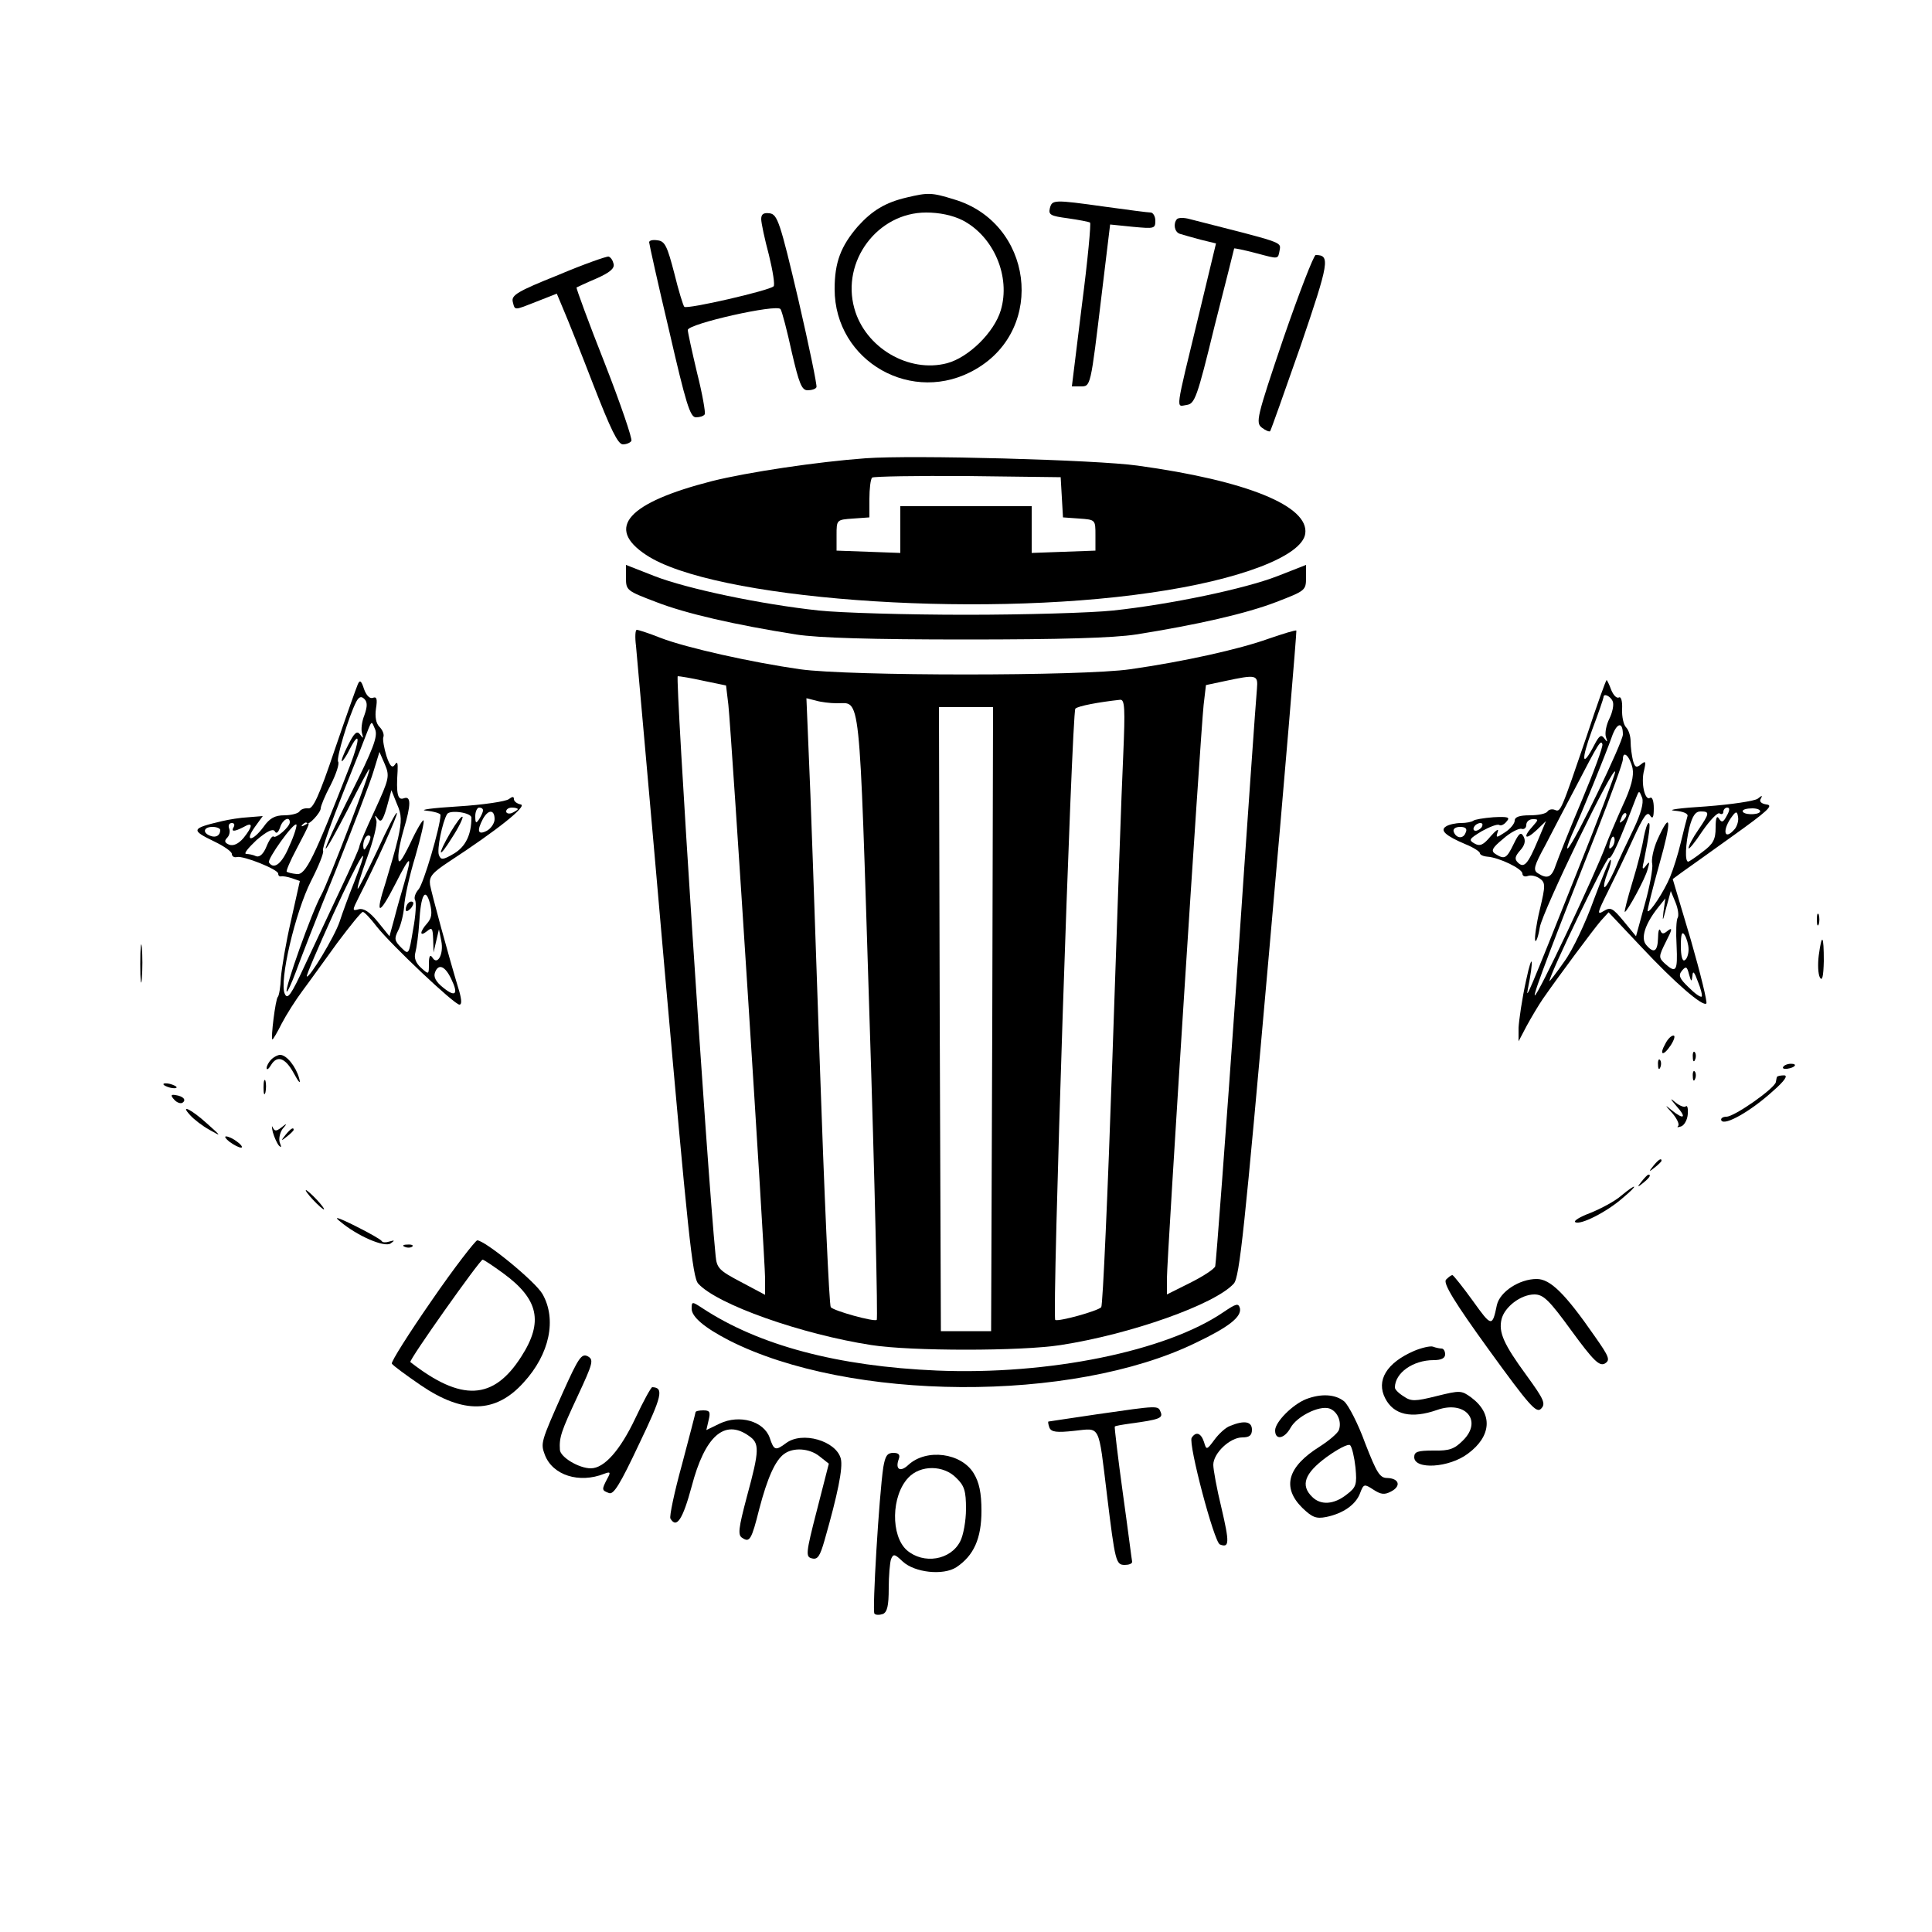 <?xml version="1.0" standalone="no"?>
<!DOCTYPE svg PUBLIC "-//W3C//DTD SVG 20010904//EN"
 "http://www.w3.org/TR/2001/REC-SVG-20010904/DTD/svg10.dtd">
<svg version="1.0" xmlns="http://www.w3.org/2000/svg"
 width="500pt" height="500pt" viewBox="0 0 500 500"
 preserveAspectRatio="xMidYMid meet">

<g transform="translate(0,500) scale(0.1,-0.1)"
fill="#000000" stroke="none">
<path d="M2347 4489 c-56 -13 -90 -34 -127 -75 -44 -51 -60 -93 -60 -162 0
-188 203 -303 366 -207 182 106 146 379 -57 439 -58 18 -67 18 -122 5z m144
-59 c81 -42 125 -146 99 -233 -17 -57 -83 -122 -139 -137 -99 -26 -212 40
-240 142 -34 122 60 248 186 248 34 0 68 -7 94 -20z"/>
<path d="M2717 4461 c-4 -17 2 -20 47 -26 28 -4 54 -9 57 -11 3 -1 -6 -98 -21
-213 l-26 -211 22 0 c27 0 26 -4 55 237 l22 182 59 -6 c55 -5 58 -5 58 16 0
11 -6 21 -12 21 -7 0 -60 7 -118 15 -135 19 -137 18 -143 -4z"/>
<path d="M1970 4433 c0 -10 9 -52 20 -93 10 -41 16 -78 12 -81 -11 -11 -224
-60 -231 -53 -3 3 -15 42 -26 87 -18 69 -24 83 -43 85 -12 2 -22 0 -22 -5 0
-4 23 -108 52 -230 43 -187 54 -223 69 -223 10 0 20 3 23 8 2 4 -6 52 -20 107
-13 55 -24 105 -24 111 0 16 231 68 240 54 4 -6 17 -56 29 -111 19 -82 26 -99
41 -99 10 0 21 3 23 8 2 4 -19 106 -47 227 -47 200 -54 220 -74 223 -16 2 -22
-2 -22 -15z"/>
<path d="M3046 4433 c-10 -11 -7 -33 7 -38 6 -2 31 -9 53 -15 l41 -10 -44
-183 c-63 -260 -60 -239 -32 -235 21 3 27 18 72 203 28 110 51 201 51 202 1 1
26 -4 56 -12 61 -16 57 -17 62 9 3 20 7 18 -233 79 -14 4 -29 4 -33 0z"/>
<path d="M1444 4288 c-105 -42 -121 -52 -117 -69 6 -23 2 -23 63 1 l51 20 18
-43 c10 -23 45 -111 77 -194 44 -113 63 -153 76 -153 9 0 19 4 22 9 3 5 -28
96 -69 201 -42 106 -74 194 -73 196 2 1 25 12 51 23 34 15 48 26 45 38 -2 9
-7 17 -13 19 -5 1 -65 -20 -131 -48z"/>
<path d="M3321 4123 c-69 -204 -72 -217 -55 -230 9 -7 19 -11 21 -9 2 2 37
101 79 221 74 217 77 235 39 235 -5 0 -43 -98 -84 -217z"/>
<path d="M2240 3814 c-124 -9 -305 -36 -397 -59 -219 -56 -277 -121 -171 -191
170 -114 846 -165 1305 -98 232 33 393 95 401 153 10 71 -150 137 -434 176
-106 15 -582 28 -704 19z m508 -101 l3 -52 42 -3 c42 -3 42 -3 42 -43 l0 -40
-82 -3 -83 -3 0 61 0 60 -170 0 -170 0 0 -60 0 -61 -82 3 -83 3 0 40 c0 40 0
40 43 43 l42 3 0 48 c0 26 3 51 7 55 4 3 115 5 247 4 l241 -3 3 -52z"/>
<path d="M1620 3505 c0 -33 2 -34 78 -63 77 -30 204 -59 362 -84 58 -9 196
-13 440 -13 244 0 382 4 440 13 158 25 285 54 363 84 75 29 77 30 77 63 l0 33
-74 -29 c-85 -33 -276 -73 -425 -89 -57 -6 -229 -11 -381 -11 -152 0 -324 5
-381 11 -149 16 -340 56 -425 89 l-74 29 0 -33z"/>
<path d="M1646 3328 c2 -24 36 -400 74 -837 60 -678 72 -797 87 -813 49 -54
267 -131 448 -159 103 -16 387 -16 490 0 181 28 399 105 448 159 15 16 28 142
91 853 41 459 72 835 71 837 -2 2 -34 -8 -72 -21 -75 -27 -218 -59 -358 -79
-124 -18 -726 -18 -855 0 -125 18 -292 55 -360 81 -30 12 -58 21 -62 21 -4 0
-5 -19 -2 -42z m175 -90 l58 -12 6 -50 c8 -74 95 -1433 95 -1484 l0 -43 -62
33 c-57 30 -63 36 -66 68 -23 232 -105 1500 -98 1500 5 0 36 -5 67 -12z m1432
-20 c-2 -18 -26 -359 -53 -758 -28 -399 -53 -730 -55 -737 -2 -7 -31 -26 -65
-43 l-60 -30 0 42 c0 51 87 1411 95 1484 l6 51 47 10 c84 18 88 17 85 -19z
m-1088 -38 c63 -1 58 53 85 -806 14 -432 22 -788 19 -790 -8 -5 -110 23 -119
33 -4 4 -17 296 -29 648 -12 352 -24 705 -28 784 l-6 144 24 -6 c13 -4 38 -7
54 -7z m742 -132 c-4 -79 -16 -431 -28 -783 -12 -352 -25 -644 -29 -648 -9
-10 -111 -38 -119 -33 -9 6 43 1573 52 1582 7 7 61 17 116 23 12 1 13 -23 8
-141z m-339 -685 l-3 -808 -65 0 -65 0 -3 808 -2 807 70 0 70 0 -2 -807z"/>
<path d="M926 3229 c-4 -9 -31 -85 -60 -170 -40 -119 -56 -153 -68 -151 -9 1
-19 -2 -23 -8 -3 -5 -21 -10 -39 -10 -24 0 -38 -7 -54 -30 -29 -39 -50 -39
-23 -1 l21 29 -37 -3 c-21 -1 -51 -6 -68 -10 -81 -19 -82 -23 -20 -53 25 -12
45 -26 45 -32 0 -6 6 -10 13 -8 17 4 107 -32 107 -43 0 -5 3 -8 8 -7 4 1 16
-1 28 -5 l20 -7 -23 -103 c-13 -56 -24 -122 -26 -147 -1 -25 -5 -47 -8 -50 -6
-5 -19 -110 -14 -110 2 0 13 19 24 41 12 23 36 61 54 85 18 24 58 80 90 124
33 44 62 80 66 80 4 0 20 -17 36 -38 39 -49 201 -202 214 -202 6 0 6 11 0 33
-30 99 -72 255 -76 277 -3 21 5 31 49 60 124 81 203 144 186 148 -10 2 -18 8
-18 14 0 7 -4 7 -13 0 -7 -6 -67 -15 -132 -19 -66 -4 -103 -9 -82 -11 20 -2
37 -7 37 -11 0 -29 -44 -179 -57 -193 -8 -9 -12 -21 -9 -27 4 -6 2 -40 -5 -77
-11 -66 -11 -66 -31 -46 -17 17 -18 23 -8 43 7 13 14 41 16 63 1 23 14 81 29
130 14 49 24 91 21 93 -2 2 -18 -24 -34 -59 -23 -47 -31 -57 -31 -38 -1 14 6
47 14 74 19 64 19 87 0 80 -16 -6 -20 12 -16 71 1 21 -1 26 -7 16 -7 -10 -13
-4 -22 23 -6 20 -10 42 -8 48 3 7 -2 19 -10 27 -9 9 -12 26 -9 47 4 25 2 32
-8 28 -8 -3 -17 6 -23 23 -7 22 -11 24 -16 12z m17 -80 c-7 -17 -9 -38 -6 -47
4 -14 3 -14 -5 -3 -8 11 -15 5 -31 -27 -12 -23 -19 -42 -16 -42 2 0 12 14 20
31 27 52 27 26 1 -42 -94 -241 -115 -284 -138 -281 -12 1 -23 4 -26 6 -2 2 9
28 25 58 37 71 38 72 22 63 -8 -5 -11 -4 -6 1 5 5 10 7 11 4 4 -8 36 27 36 38
0 6 11 33 26 61 14 28 23 55 19 60 -5 9 27 116 47 155 7 13 13 15 21 7 8 -8 8
-19 0 -42z m-34 -201 c-39 -77 -68 -142 -66 -144 2 -2 27 43 57 101 29 58 54
105 56 105 6 0 -106 -293 -125 -327 -24 -43 -95 -243 -89 -249 2 -2 12 20 23
49 10 28 56 147 103 262 46 116 91 232 99 260 l15 49 14 -32 c13 -31 11 -38
-26 -119 -22 -47 -40 -89 -40 -94 0 -4 -22 -54 -49 -111 -27 -57 -68 -145 -92
-196 -36 -78 -45 -90 -52 -74 -15 32 27 211 68 292 20 39 34 74 31 79 -3 4 21
72 53 152 32 79 61 153 65 164 8 19 8 19 17 -3 7 -18 -5 -50 -62 -164z m121
-118 c-7 -30 -22 -81 -32 -114 -28 -86 -18 -88 25 -4 40 79 45 79 23 2 -8 -27
-20 -69 -26 -93 l-12 -44 -30 37 c-21 26 -37 36 -49 33 -18 -5 -18 -4 0 32 44
86 102 214 98 217 -2 3 -25 -41 -50 -96 -26 -55 -49 -100 -51 -100 -3 0 8 36
24 80 16 44 27 87 24 97 -5 14 -4 15 4 4 8 -11 13 -4 23 30 l12 44 14 -35 c13
-29 13 -44 3 -90z m220 73 c0 -5 -5 -15 -10 -23 -8 -12 -10 -11 -10 8 0 12 5
22 10 22 6 0 10 -3 10 -7z m90 3 c0 -2 -7 -6 -15 -10 -8 -3 -15 -1 -15 4 0 6
7 10 15 10 8 0 15 -2 15 -4z m-120 -22 c0 -44 -15 -75 -45 -93 -29 -17 -34
-17 -39 -4 -6 14 9 86 21 106 7 12 63 4 63 -9z m60 -4 c0 -10 -9 -24 -20 -30
-23 -12 -27 -1 -10 31 14 25 30 24 30 -1z m-530 -8 c0 -12 -36 -43 -42 -37 -3
3 -11 -8 -18 -25 -8 -20 -18 -29 -27 -26 -8 4 -20 6 -26 6 -7 1 6 16 27 36 27
23 42 30 47 23 4 -8 9 -4 14 10 6 20 25 30 25 13z m-145 -12 c-8 -13 1 -13 26
0 24 14 24 2 -1 -29 -13 -15 -26 -21 -37 -17 -12 5 -13 10 -5 18 6 6 8 17 5
24 -3 8 0 14 7 14 6 0 8 -4 5 -10z m144 -49 c-19 -46 -40 -63 -53 -43 -5 8 64
105 71 98 2 -2 -5 -27 -18 -55z m-179 41 c0 -14 -11 -21 -26 -15 -21 8 -17 23
6 23 11 0 20 -4 20 -8z m381 -39 c-8 -15 -10 -15 -11 -2 0 17 10 32 18 25 2
-3 -1 -13 -7 -23z m-34 -95 c-14 -35 -31 -81 -38 -103 -13 -39 -79 -148 -85
-142 -2 2 29 74 68 160 72 157 102 204 55 85z m189 -107 c-20 -22 -21 -37 -1
-21 13 11 15 8 16 -21 l1 -34 7 30 7 30 6 -30 c7 -34 -10 -65 -23 -43 -6 9 -9
3 -9 -16 0 -29 0 -29 -21 -10 -13 12 -18 25 -14 39 3 11 8 46 10 77 4 73 16
94 28 49 6 -25 4 -37 -7 -50z m62 -145 c19 -39 11 -48 -21 -22 -19 15 -26 28
-21 40 9 23 26 16 42 -18z"/>
<path d="M1166 2846 c-36 -62 -32 -72 5 -12 17 26 28 50 26 52 -3 3 -16 -15
-31 -40z"/>
<path d="M4107 3097 c-68 -199 -68 -199 -83 -193 -7 3 -16 1 -19 -4 -4 -6 -24
-10 -46 -10 -26 0 -39 -4 -39 -14 0 -7 -11 -21 -25 -30 -23 -15 -24 -15 -19 1
4 10 -4 5 -18 -11 -19 -23 -28 -27 -42 -19 -16 9 -14 12 19 32 20 11 40 19 45
16 4 -3 13 1 19 9 10 11 4 13 -34 11 -26 -2 -49 -6 -52 -9 -4 -3 -18 -6 -32
-6 -14 0 -32 -4 -39 -9 -16 -10 -1 -24 51 -46 20 -8 37 -19 37 -23 0 -4 8 -8
19 -9 30 -2 91 -31 91 -44 0 -6 6 -9 14 -6 8 3 21 0 30 -6 16 -11 16 -18 1
-81 -9 -37 -14 -73 -12 -80 2 -6 8 9 12 34 7 42 195 430 195 402 0 -6 -44
-123 -99 -260 -125 -314 -133 -332 -127 -302 16 79 12 100 -4 25 -11 -49 -19
-106 -20 -125 l0 -35 21 40 c12 22 31 54 42 70 41 59 131 180 150 202 l20 22
84 -89 c88 -94 160 -156 169 -147 3 3 -15 77 -40 164 l-47 158 23 17 c13 9 73
52 133 95 88 63 106 79 87 81 -14 2 -20 8 -15 15 5 9 3 9 -8 0 -8 -6 -68 -15
-134 -20 -66 -4 -103 -9 -82 -11 25 -2 37 -8 34 -15 -2 -7 -10 -37 -17 -67 -7
-30 -20 -71 -28 -90 -16 -38 -52 -93 -58 -88 -1 2 12 56 30 120 33 116 31 144
-5 64 -10 -23 -16 -51 -13 -62 2 -10 -6 -57 -19 -103 l-23 -84 -32 39 c-29 35
-34 37 -52 26 -18 -11 -16 -4 11 50 17 34 47 96 66 138 26 57 36 71 43 60 7
-11 10 -6 10 18 0 19 -4 31 -10 27 -13 -8 -24 39 -15 72 5 22 4 25 -8 15 -12
-10 -16 -8 -21 10 -3 13 -6 34 -6 49 0 14 -5 30 -12 37 -6 6 -11 27 -10 47 1
21 -3 33 -8 30 -6 -3 -14 5 -20 19 -5 14 -11 26 -12 26 -2 0 -25 -64 -51 -143z
m67 87 c3 -8 -1 -28 -9 -44 -8 -16 -12 -37 -9 -47 5 -14 4 -15 -4 -4 -8 11
-13 8 -26 -17 -32 -62 -35 -41 -6 38 17 45 30 83 30 86 0 11 19 2 24 -12z m26
-85 c0 -19 -123 -276 -142 -294 -5 -5 -1 10 10 35 28 61 87 207 103 252 13 38
29 42 29 7z m-106 -170 c-31 -73 -61 -149 -67 -166 -11 -34 -22 -39 -47 -23
-13 8 -10 19 19 72 18 35 54 104 80 153 59 114 64 121 68 109 2 -6 -22 -71
-53 -145z m131 83 c4 -20 -3 -49 -26 -98 -17 -38 -37 -85 -44 -104 -26 -71
-177 -391 -183 -386 -4 4 50 145 162 428 36 92 66 174 66 183 0 25 18 8 25
-23z m3 -157 c-16 -33 -39 -81 -50 -108 -12 -26 -23 -45 -26 -43 -2 3 1 19 8
36 7 17 11 33 8 35 -2 2 -21 -44 -43 -103 -21 -59 -55 -131 -77 -161 -21 -30
-38 -52 -38 -50 0 17 148 323 154 319 6 -4 25 37 70 155 8 20 8 20 16 0 4 -13
-3 -40 -22 -80z m241 34 c-9 -17 -13 -19 -20 -8 -6 10 -9 2 -9 -23 0 -30 -6
-42 -33 -62 -19 -15 -36 -26 -38 -26 -9 0 -7 46 3 88 8 31 16 42 29 42 24 0
24 -4 -6 -48 -14 -20 -25 -41 -25 -47 0 -5 16 14 35 43 20 29 40 50 45 47 6
-4 10 -1 10 4 0 6 5 11 10 11 7 0 7 -7 -1 -21z m86 10 c-6 -9 -45 -8 -45 2 0
4 11 7 25 7 13 0 22 -4 20 -9z m-354 -22 c-10 -9 -11 -8 -5 6 3 10 9 15 12 12
3 -3 0 -11 -7 -18z m289 -22 c-29 -34 -34 -2 -6 34 9 12 12 11 14 -3 2 -9 -2
-23 -8 -31z m-523 7 c-27 -29 -20 -38 9 -11 l25 24 -21 -50 c-26 -62 -36 -73
-52 -57 -9 9 -7 16 6 31 12 13 15 25 9 36 -7 13 -12 9 -26 -20 -18 -37 -23
-40 -47 -25 -12 8 -9 15 20 39 19 17 41 28 48 26 6 -2 12 2 12 10 0 8 7 15 17
15 15 0 15 -1 0 -18z m-132 -2 c-3 -5 -11 -10 -16 -10 -6 0 -7 5 -4 10 3 6 11
10 16 10 6 0 7 -4 4 -10z m-42 -15 c-6 -17 -25 -15 -31 3 -2 7 5 12 17 12 14
0 19 -5 14 -15z m379 -37 c-8 -8 -9 -4 -5 13 4 13 8 18 11 10 2 -7 -1 -18 -6
-23z m170 -183 c-4 -5 -5 -38 -3 -72 3 -66 -1 -73 -30 -47 -17 16 -17 18 3 58
15 29 17 37 5 28 -12 -10 -16 -10 -20 0 -3 7 -6 -2 -6 -19 -1 -36 -11 -42 -31
-18 -14 17 -3 53 30 95 l20 25 -5 -35 c-3 -27 -2 -25 7 10 l12 44 12 -29 c7
-17 9 -34 6 -40z m28 -82 c0 -12 -4 -25 -10 -28 -6 -4 -10 11 -10 37 0 31 3
39 10 28 5 -8 10 -25 10 -37z m10 -68 c1 14 5 10 14 -15 8 -19 12 -37 10 -39
-3 -3 -18 8 -34 24 -24 23 -27 31 -17 43 10 12 13 11 18 -9 6 -21 7 -21 9 -4z"/>
<path d="M4254 2833 c-3 -21 -16 -73 -29 -115 -13 -43 -22 -78 -20 -78 6 0 53
86 59 110 6 20 5 22 -4 10 -9 -12 -11 -10 -6 10 14 69 18 100 13 100 -4 0 -9
-17 -13 -37z"/>
<path d="M1057 2663 c-4 -3 -7 -11 -7 -17 0 -6 5 -5 12 2 6 6 9 14 7 17 -3 3
-9 2 -12 -2z"/>
<path d="M4702 2620 c0 -14 2 -19 5 -12 2 6 2 18 0 25 -3 6 -5 1 -5 -13z"/>
<path d="M363 2505 c0 -44 2 -61 4 -37 2 23 2 59 0 80 -2 20 -4 1 -4 -43z"/>
<path d="M4707 2528 c-3 -23 -2 -49 3 -58 6 -10 9 3 10 43 0 67 -5 74 -13 15z"/>
<path d="M4310 2299 c-17 -30 -6 -34 14 -4 9 14 12 25 7 25 -6 0 -15 -9 -21
-21z"/>
<path d="M4381 2264 c0 -11 3 -14 6 -6 3 7 2 16 -1 19 -3 4 -6 -2 -5 -13z"/>
<path d="M702 2258 c-7 -7 -12 -17 -12 -22 0 -6 5 -3 11 7 16 27 37 20 59 -20
14 -26 19 -30 14 -13 -8 29 -32 60 -49 60 -6 0 -16 -5 -23 -12z"/>
<path d="M4291 2244 c0 -11 3 -14 6 -6 3 7 2 16 -1 19 -3 4 -6 -2 -5 -13z"/>
<path d="M4615 2239 c-3 -4 2 -6 10 -5 21 3 28 13 10 13 -9 0 -18 -4 -20 -8z"/>
<path d="M4381 2214 c0 -11 3 -14 6 -6 3 7 2 16 -1 19 -3 4 -6 -2 -5 -13z"/>
<path d="M4599 2213 c-1 -1 -2 -7 -3 -13 -2 -16 -107 -90 -128 -90 -10 0 -16
-5 -13 -10 9 -14 77 25 133 76 31 27 40 41 29 41 -9 0 -18 -2 -18 -4z"/>
<path d="M682 2185 c0 -16 2 -22 5 -12 2 9 2 23 0 30 -3 6 -5 -1 -5 -18z"/>
<path d="M424 2192 c4 -3 14 -7 22 -8 9 -1 13 0 10 4 -4 3 -14 7 -22 8 -9 1
-13 0 -10 -4z"/>
<path d="M451 2154 c6 -7 16 -11 21 -8 11 7 3 17 -18 20 -12 2 -13 -1 -3 -12z"/>
<path d="M4339 2137 c27 -30 19 -36 -13 -10 -18 15 -18 14 2 -8 12 -14 19 -29
15 -33 -4 -4 -1 -4 8 -1 8 3 16 17 17 32 1 14 -1 23 -5 20 -3 -4 -16 1 -27 10
-15 13 -14 10 3 -10z"/>
<path d="M493 2113 c9 -10 31 -27 49 -37 32 -18 32 -18 -7 17 -41 37 -71 51
-42 20z"/>
<path d="M706 2070 c4 -14 11 -29 16 -35 6 -6 7 -4 2 8 -3 9 0 25 7 35 13 15
12 16 -3 4 -13 -10 -17 -10 -22 0 -3 7 -3 2 0 -12z"/>
<path d="M739 2063 c-13 -16 -12 -17 4 -4 9 7 17 15 17 17 0 8 -8 3 -21 -13z"/>
<path d="M594 2045 c11 -8 24 -15 30 -15 5 0 1 7 -10 15 -10 8 -23 14 -29 14
-5 0 -1 -6 9 -14z"/>
<path d="M4279 1983 c-13 -16 -12 -17 4 -4 9 7 17 15 17 17 0 8 -8 3 -21 -13z"/>
<path d="M4249 1943 c-13 -16 -12 -17 4 -4 16 13 21 21 13 21 -2 0 -10 -8 -17
-17z"/>
<path d="M4195 1905 c-16 -14 -52 -33 -79 -44 -27 -10 -45 -21 -39 -24 13 -8
81 26 123 63 42 35 37 40 -5 5z"/>
<path d="M810 1895 c13 -14 26 -25 28 -25 3 0 -5 11 -18 25 -13 14 -26 25 -28
25 -3 0 5 -11 18 -25z"/>
<path d="M880 1839 c45 -38 115 -68 131 -57 11 8 11 9 -3 5 -9 -3 -18 -3 -20
1 -2 4 -32 21 -68 39 -46 23 -58 26 -40 12z"/>
<path d="M1117 1634 c-59 -85 -105 -158 -103 -163 3 -5 37 -30 75 -56 110 -75
194 -73 266 7 68 74 86 164 49 229 -19 33 -149 139 -169 139 -5 -1 -59 -70
-118 -156z m185 71 c92 -67 105 -126 47 -216 -72 -113 -155 -117 -287 -14 -5
4 180 265 187 265 3 0 27 -16 53 -35z"/>
<path d="M1048 1773 c7 -3 16 -2 19 1 4 3 -2 6 -13 5 -11 0 -14 -3 -6 -6z"/>
<path d="M3742 1688 c-7 -10 22 -58 111 -181 105 -145 123 -165 135 -153 13
13 8 24 -37 86 -60 82 -73 112 -65 146 8 32 50 64 85 64 23 0 38 -14 96 -94
57 -78 72 -92 86 -85 15 9 12 17 -26 71 -77 111 -115 148 -150 148 -45 0 -95
-33 -103 -67 -12 -58 -14 -57 -62 10 -26 36 -50 66 -53 67 -4 0 -11 -6 -17
-12z"/>
<path d="M1790 1613 c0 -21 33 -49 97 -82 311 -158 888 -162 1208 -6 86 41
118 67 114 89 -4 14 -9 13 -43 -10 -148 -101 -452 -163 -741 -151 -257 11
-461 65 -608 162 -26 17 -27 17 -27 -2z"/>
<path d="M3660 1504 c-72 -31 -99 -77 -75 -123 22 -43 68 -53 134 -30 73 26
119 -28 67 -79 -22 -22 -35 -27 -76 -26 -41 0 -50 -3 -50 -17 0 -33 90 -28
139 9 61 45 65 103 9 145 -26 19 -29 19 -90 4 -56 -14 -66 -14 -85 -1 -13 8
-23 18 -23 23 0 38 47 71 100 71 20 0 30 5 30 15 0 8 -4 15 -9 15 -5 0 -15 2
-23 5 -7 2 -29 -3 -48 -11z"/>
<path d="M1457 1397 c-58 -130 -58 -132 -47 -162 20 -53 89 -75 154 -49 16 6
17 4 7 -14 -14 -27 -14 -29 5 -36 12 -5 29 23 78 127 59 123 65 146 34 147 -3
0 -23 -36 -44 -81 -39 -82 -80 -129 -115 -129 -31 0 -79 29 -80 48 -2 32 3 47
46 139 40 86 42 94 26 103 -16 8 -24 -4 -64 -93z"/>
<path d="M3380 1379 c-35 -14 -80 -59 -80 -81 0 -26 24 -22 40 7 16 29 73 58
100 50 21 -7 33 -34 25 -56 -3 -8 -25 -27 -50 -43 -83 -52 -98 -105 -45 -158
26 -25 36 -29 62 -24 44 9 77 32 88 62 9 24 11 24 34 9 20 -13 29 -14 46 -5
27 14 21 34 -10 35 -19 0 -27 13 -57 90 -18 50 -43 98 -54 108 -23 19 -60 21
-99 6z m128 -177 c4 -44 2 -51 -23 -70 -33 -26 -67 -28 -89 -6 -31 30 -20 61
37 103 29 21 56 35 61 31 5 -5 11 -31 14 -58z"/>
<path d="M2840 1340 c-69 -10 -126 -19 -127 -19 -1 -1 0 -8 3 -16 5 -11 18
-13 64 -8 69 7 62 21 85 -167 21 -172 23 -180 46 -180 10 0 19 3 19 8 -1 4
-11 84 -24 177 -13 94 -22 171 -21 173 1 2 20 5 41 8 74 10 84 14 78 29 -7 18
-4 18 -164 -5z"/>
<path d="M1800 1345 c0 -2 -16 -63 -35 -135 -20 -72 -33 -135 -30 -140 16 -27
32 -2 55 83 34 130 85 176 148 131 28 -19 28 -36 -5 -157 -22 -83 -24 -100
-12 -107 19 -13 24 -5 44 75 21 80 41 125 64 142 24 18 66 15 92 -6 l24 -19
-31 -121 c-29 -112 -29 -120 -13 -124 15 -4 21 5 33 47 34 119 48 187 42 211
-12 46 -100 72 -142 40 -27 -20 -31 -19 -42 14 -15 43 -78 61 -129 37 l-35
-17 6 26 c5 21 3 25 -14 25 -11 0 -20 -2 -20 -5z"/>
<path d="M3184 1310 c-12 -4 -30 -21 -41 -36 -20 -27 -21 -27 -27 -6 -8 24
-21 28 -32 11 -9 -16 58 -270 73 -276 25 -10 25 5 4 95 -12 49 -21 99 -21 111
0 30 43 71 75 71 18 0 25 5 25 20 0 21 -19 25 -56 10z"/>
<path d="M2286 1203 c-11 -73 -29 -373 -23 -379 3 -4 13 -4 22 -1 11 5 15 21
15 66 0 33 3 67 6 76 6 14 9 14 30 -6 31 -29 105 -37 139 -15 45 30 65 74 65
146 0 47 -6 74 -20 97 -32 53 -122 65 -169 22 -21 -20 -35 -12 -25 15 4 11 0
16 -14 16 -16 0 -21 -8 -26 -37z m189 -28 c21 -20 25 -34 25 -80 0 -31 -7 -69
-15 -84 -25 -49 -95 -60 -138 -23 -42 37 -41 141 4 188 31 33 91 33 124 -1z"/>
</g>
</svg>
